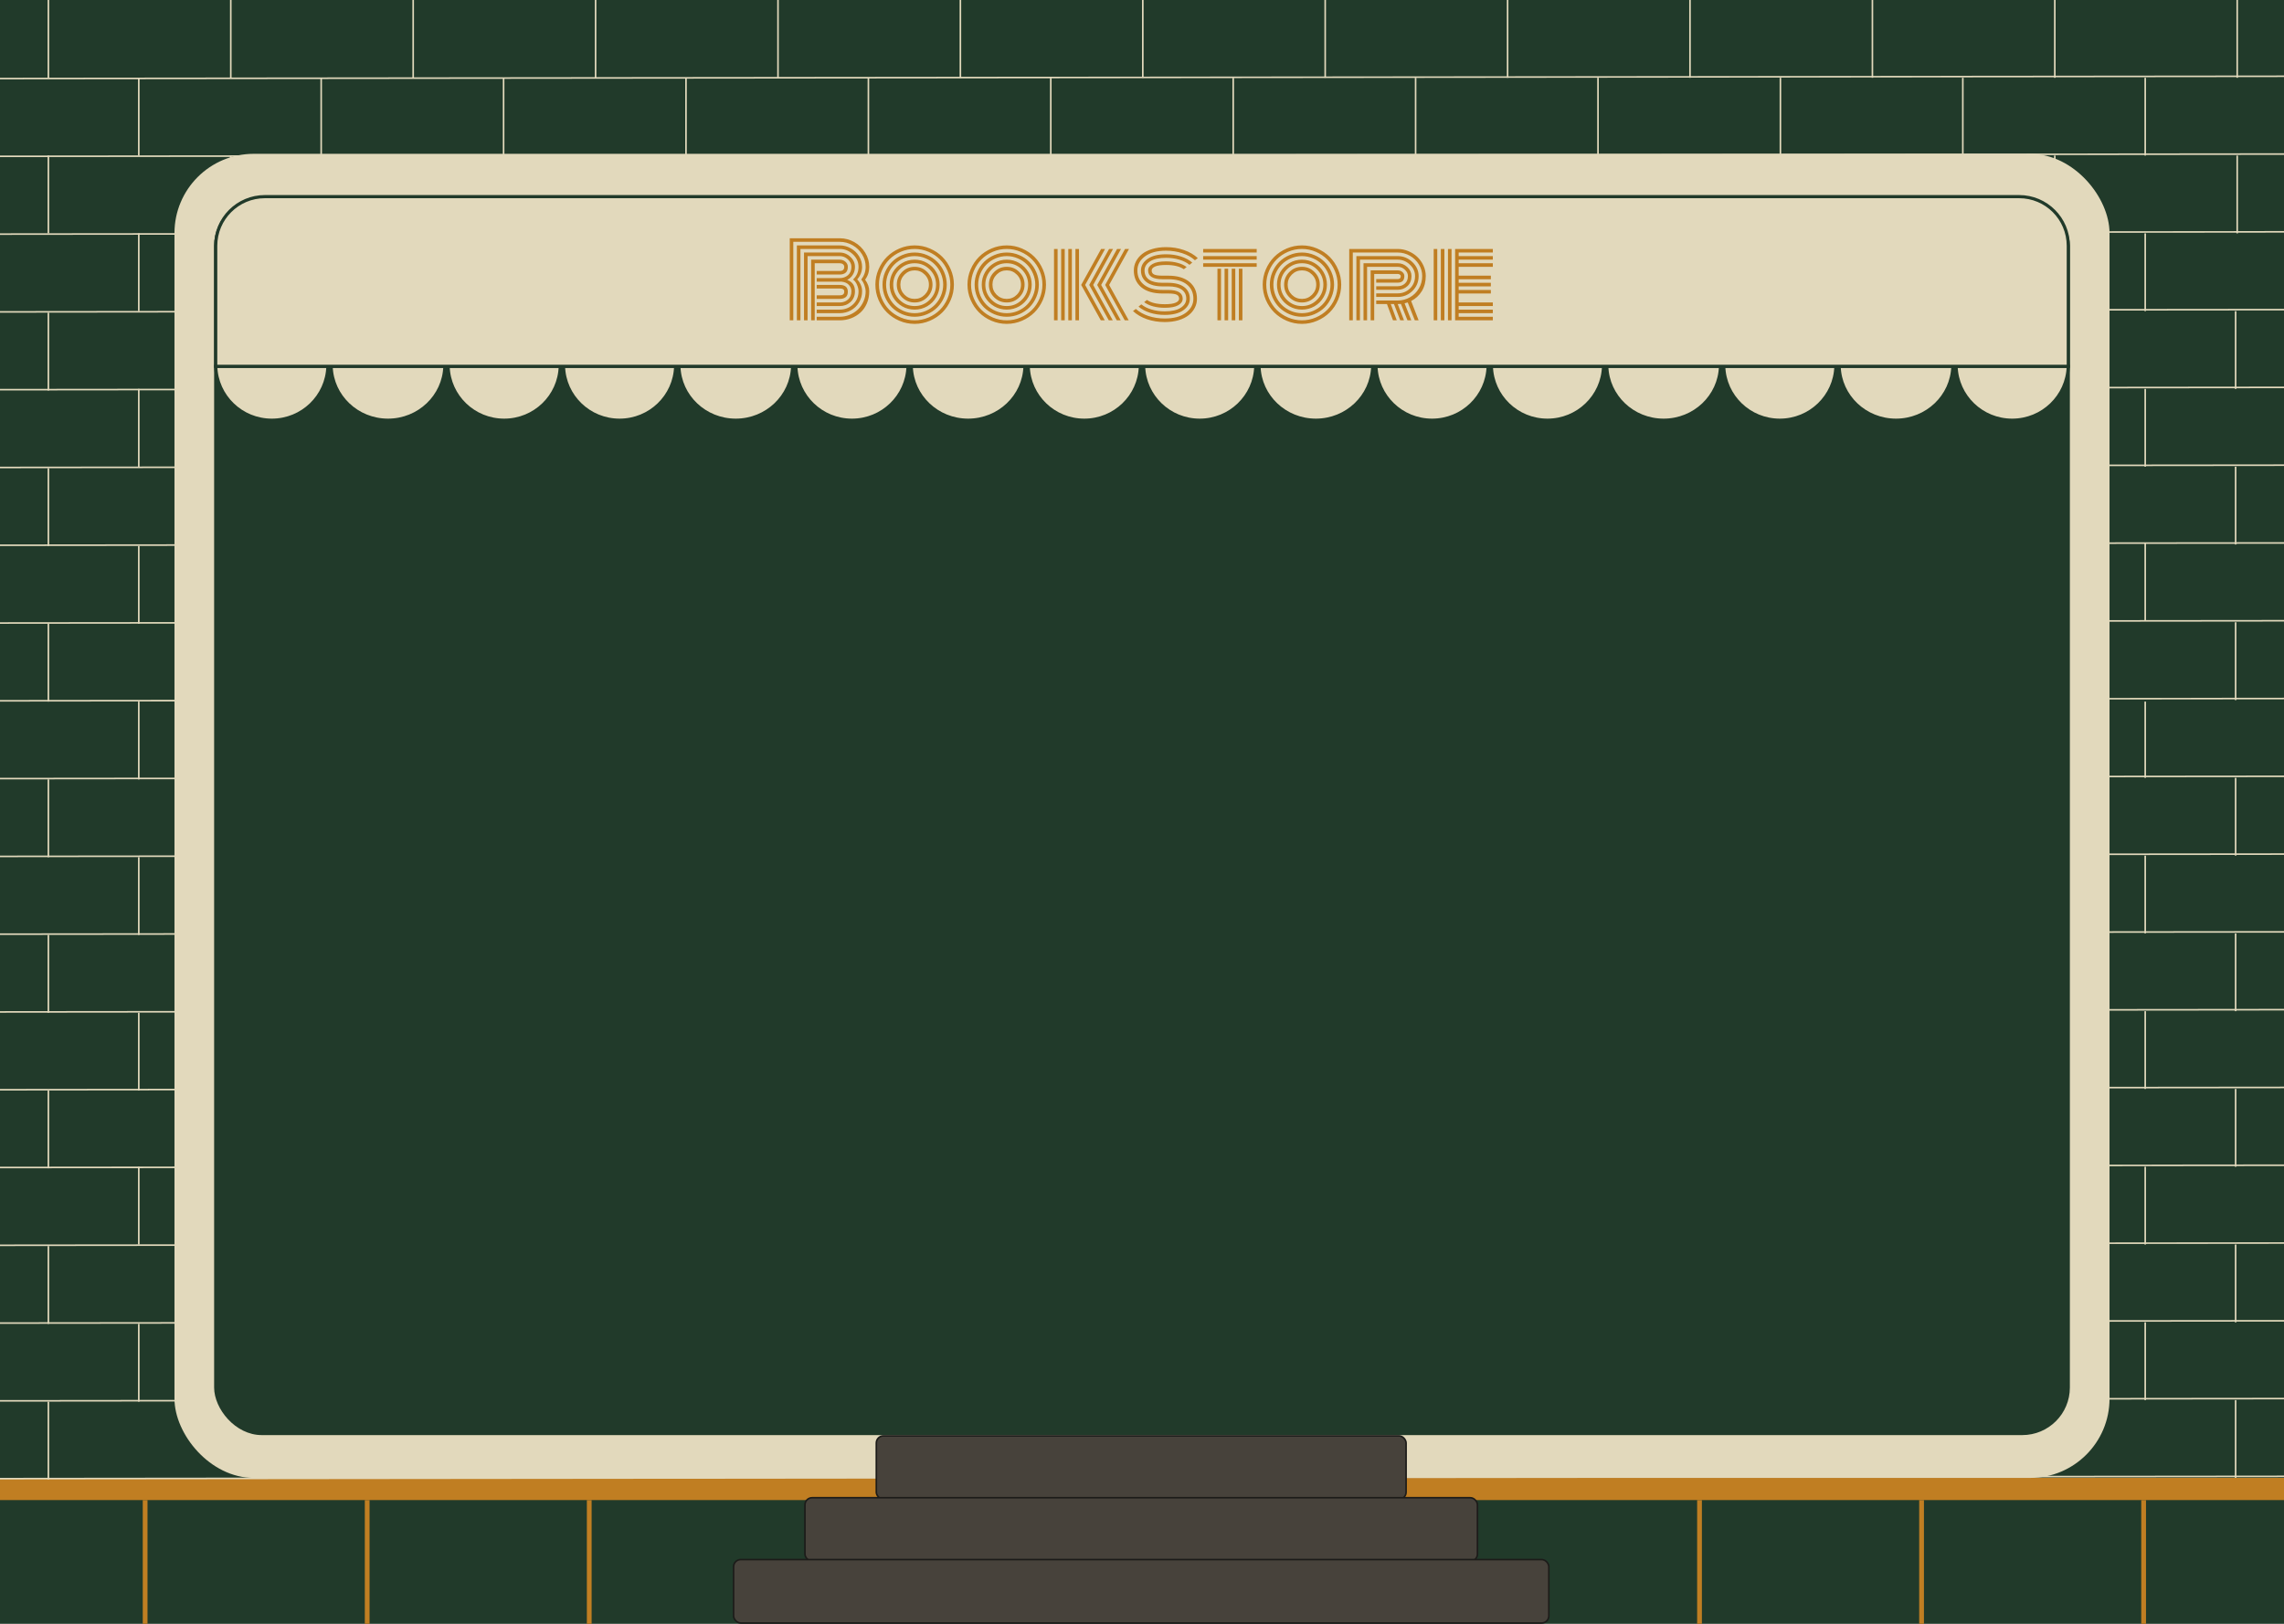 <svg width="1440" height="1024" viewBox="0 0 1440 1024" fill="none" xmlns="http://www.w3.org/2000/svg">
<g clip-path="url(#clip0_1_4)">
<rect width="1440" height="1024" fill="#213A2A"/>
<line x1="91.5" y1="946" x2="91.5" y2="1024" stroke="#C07E22" stroke-width="3"/>
<line x1="231.5" y1="946" x2="231.5" y2="1024" stroke="#C07E22" stroke-width="3"/>
<line x1="371.5" y1="946" x2="371.5" y2="1024" stroke="#C07E22" stroke-width="3"/>
<line x1="1071.5" y1="946" x2="1071.5" y2="1024" stroke="#C07E22" stroke-width="3"/>
<line x1="1211.5" y1="946" x2="1211.5" y2="1024" stroke="#C07E22" stroke-width="3"/>
<line x1="1351.5" y1="946" x2="1351.5" y2="1024" stroke="#C07E22" stroke-width="3"/>
<rect y="931.982" width="1440" height="14" fill="#C07E22"/>
<line y1="-0.5" x2="1440" y2="-0.5" transform="matrix(1 -0.001 0.001 1 0 932.963)" stroke="#E2D9BC"/>
<line y1="-0.5" x2="1440" y2="-0.5" transform="matrix(1 -0.001 0.001 1 0 883.911)" stroke="#E2D9BC"/>
<line y1="-0.5" x2="1440" y2="-0.5" transform="matrix(1 -0.001 0.001 1 0 834.86)" stroke="#E2D9BC"/>
<line y1="-0.5" x2="1440" y2="-0.5" transform="matrix(1 -0.001 0.001 1 0 785.808)" stroke="#E2D9BC"/>
<line y1="-0.5" x2="1440" y2="-0.5" transform="matrix(1 -0.001 0.001 1 0 736.756)" stroke="#E2D9BC"/>
<line y1="-0.5" x2="1440" y2="-0.5" transform="matrix(1 -0.001 0.001 1 0 687.705)" stroke="#E2D9BC"/>
<line y1="-0.5" x2="1440" y2="-0.5" transform="matrix(1 -0.001 0.001 1 0 638.653)" stroke="#E2D9BC"/>
<line y1="-0.5" x2="1440" y2="-0.5" transform="matrix(1 -0.001 0.001 1 0 589.601)" stroke="#E2D9BC"/>
<line y1="-0.5" x2="1440" y2="-0.5" transform="matrix(1 -0.001 0.001 1 0 540.55)" stroke="#E2D9BC"/>
<line y1="-0.5" x2="1440" y2="-0.5" transform="matrix(1 -0.001 0.001 1 0 491.498)" stroke="#E2D9BC"/>
<line y1="-0.5" x2="1440" y2="-0.5" transform="matrix(1 -0.001 0.001 1 0 442.446)" stroke="#E2D9BC"/>
<line y1="-0.5" x2="1440" y2="-0.5" transform="matrix(1 -0.001 0.001 1 0 393.395)" stroke="#E2D9BC"/>
<line y1="-0.5" x2="1440" y2="-0.5" transform="matrix(1 -0.001 0.001 1 0 344.343)" stroke="#E2D9BC"/>
<line y1="-0.5" x2="1440" y2="-0.5" transform="matrix(1 -0.001 0.001 1 0 295.291)" stroke="#E2D9BC"/>
<line y1="-0.5" x2="1440" y2="-0.5" transform="matrix(1 -0.001 0.001 1 0 246.239)" stroke="#E2D9BC"/>
<line y1="-0.5" x2="1440" y2="-0.5" transform="matrix(1 -0.001 0.001 1 0 197.188)" stroke="#E2D9BC"/>
<line y1="-0.5" x2="1440" y2="-0.5" transform="matrix(1 -0.001 0.001 1 0 148.136)" stroke="#E2D9BC"/>
<line y1="-0.5" x2="1440" y2="-0.5" transform="matrix(1 -0.001 0.001 1 0 99.084)" stroke="#E2D9BC"/>
<line y1="-0.5" x2="1440" y2="-0.5" transform="matrix(1 -0.001 0.001 1 0 50.032)" stroke="#E2D9BC"/>
<line x1="30.5" y1="883.911" x2="30.5" y2="932.963" stroke="#E2D9BC"/>
<line x1="30.5" y1="785.808" x2="30.5" y2="834.86" stroke="#E2D9BC"/>
<line x1="30.5" y1="687.705" x2="30.5" y2="736.756" stroke="#E2D9BC"/>
<line x1="30.5" y1="589.601" x2="30.5" y2="638.653" stroke="#E2D9BC"/>
<line x1="30.5" y1="491.498" x2="30.5" y2="540.55" stroke="#E2D9BC"/>
<line x1="30.5" y1="393.395" x2="30.5" y2="442.446" stroke="#E2D9BC"/>
<line x1="30.5" y1="295.291" x2="30.5" y2="344.343" stroke="#E2D9BC"/>
<line x1="30.5" y1="197.188" x2="30.5" y2="246.239" stroke="#E2D9BC"/>
<line x1="87.5" y1="834.86" x2="87.5" y2="883.911" stroke="#E2D9BC"/>
<line x1="87.5" y1="735.775" x2="87.5" y2="784.827" stroke="#E2D9BC"/>
<line x1="87.5" y1="638.653" x2="87.5" y2="687.705" stroke="#E2D9BC"/>
<line x1="87.5" y1="540.55" x2="87.5" y2="589.601" stroke="#E2D9BC"/>
<line x1="87.5" y1="442.446" x2="87.5" y2="491.498" stroke="#E2D9BC"/>
<line x1="87.5" y1="344.343" x2="87.5" y2="393.395" stroke="#E2D9BC"/>
<line x1="87.5" y1="245.258" x2="87.5" y2="294.31" stroke="#E2D9BC"/>
<line x1="87.5" y1="147.155" x2="87.5" y2="196.207" stroke="#E2D9BC"/>
<line x1="1352.5" y1="833.879" x2="1352.5" y2="882.93" stroke="#E2D9BC"/>
<line x1="1352.5" y1="735.775" x2="1352.5" y2="784.827" stroke="#E2D9BC"/>
<line x1="1352.5" y1="637.672" x2="1352.5" y2="686.724" stroke="#E2D9BC"/>
<line x1="1352.5" y1="539.569" x2="1352.5" y2="588.62" stroke="#E2D9BC"/>
<line x1="1352.5" y1="442.446" x2="1352.5" y2="490.517" stroke="#E2D9BC"/>
<line x1="1352.5" y1="342.381" x2="1352.5" y2="391.432" stroke="#E2D9BC"/>
<line x1="1352.5" y1="245.258" x2="1352.5" y2="294.31" stroke="#E2D9BC"/>
<line x1="1352.5" y1="147.155" x2="1352.5" y2="196.207" stroke="#E2D9BC"/>
<line y1="-0.5" x2="49.052" y2="-0.5" transform="matrix(0 1 1 0 1410 882.93)" stroke="#E2D9BC"/>
<line y1="-0.5" x2="49.052" y2="-0.5" transform="matrix(0 1 1 0 1410 784.827)" stroke="#E2D9BC"/>
<line y1="-0.5" x2="49.052" y2="-0.5" transform="matrix(0 1 1 0 1410 686.724)" stroke="#E2D9BC"/>
<line y1="-0.5" x2="49.052" y2="-0.5" transform="matrix(0 1 1 0 1410 588.62)" stroke="#E2D9BC"/>
<line y1="-0.5" x2="49.052" y2="-0.5" transform="matrix(0 1 1 0 1410 490.517)" stroke="#E2D9BC"/>
<line y1="-0.5" x2="49.052" y2="-0.5" transform="matrix(0 1 1 0 1410 392.414)" stroke="#E2D9BC"/>
<line y1="-0.5" x2="49.052" y2="-0.5" transform="matrix(0 1 1 0 1410 294.31)" stroke="#E2D9BC"/>
<line y1="-0.5" x2="49.052" y2="-0.5" transform="matrix(0 1 1 0 1410 196.207)" stroke="#E2D9BC"/>
<line x1="30.5" x2="30.5" y2="49.052" stroke="#E2D9BC"/>
<line x1="145.5" x2="145.5" y2="49.052" stroke="#E2D9BC"/>
<line x1="260.5" x2="260.5" y2="49.052" stroke="#E2D9BC"/>
<line x1="375.5" x2="375.5" y2="49.052" stroke="#E2D9BC"/>
<line x1="490.5" x2="490.5" y2="49.052" stroke="#E2D9BC"/>
<line x1="605.5" x2="605.5" y2="49.052" stroke="#E2D9BC"/>
<line x1="720.5" x2="720.5" y2="49.052" stroke="#E2D9BC"/>
<line x1="835.5" x2="835.5" y2="49.052" stroke="#E2D9BC"/>
<line x1="950.5" x2="950.5" y2="49.052" stroke="#E2D9BC"/>
<line x1="1065.5" x2="1065.5" y2="49.052" stroke="#E2D9BC"/>
<line x1="1180.5" x2="1180.5" y2="49.052" stroke="#E2D9BC"/>
<line x1="1295.5" x2="1295.5" y2="49.052" stroke="#E2D9BC"/>
<line x1="1410.5" x2="1410.5" y2="49.052" stroke="#E2D9BC"/>
<line x1="87.5" y1="49.052" x2="87.5" y2="98.103" stroke="#E2D9BC"/>
<line x1="202.5" y1="49.052" x2="202.5" y2="98.103" stroke="#E2D9BC"/>
<line x1="317.5" y1="49.052" x2="317.5" y2="98.103" stroke="#E2D9BC"/>
<line x1="432.5" y1="49.052" x2="432.5" y2="98.103" stroke="#E2D9BC"/>
<line x1="547.5" y1="49.052" x2="547.5" y2="98.103" stroke="#E2D9BC"/>
<line x1="662.5" y1="49.052" x2="662.5" y2="98.103" stroke="#E2D9BC"/>
<line x1="777.5" y1="49.052" x2="777.5" y2="98.103" stroke="#E2D9BC"/>
<line x1="892.5" y1="49.052" x2="892.5" y2="98.103" stroke="#E2D9BC"/>
<line x1="1007.5" y1="49.052" x2="1007.5" y2="98.103" stroke="#E2D9BC"/>
<line x1="1122.5" y1="49.052" x2="1122.5" y2="98.103" stroke="#E2D9BC"/>
<line x1="1237.5" y1="49.052" x2="1237.5" y2="98.103" stroke="#E2D9BC"/>
<line x1="1352.5" y1="49.052" x2="1352.5" y2="98.103" stroke="#E2D9BC"/>
<line x1="30.5" y1="98.103" x2="30.5" y2="147.155" stroke="#E2D9BC"/>
<line x1="145.5" y1="98.103" x2="145.5" y2="147.155" stroke="#E2D9BC"/>
<line x1="260.5" y1="98.103" x2="260.5" y2="147.155" stroke="#E2D9BC"/>
<line x1="375.5" y1="98.103" x2="375.5" y2="147.155" stroke="#E2D9BC"/>
<line x1="490.5" y1="98.103" x2="490.5" y2="147.155" stroke="#E2D9BC"/>
<line x1="605.5" y1="98.103" x2="605.5" y2="147.155" stroke="#E2D9BC"/>
<line x1="720.5" y1="98.103" x2="720.5" y2="147.155" stroke="#E2D9BC"/>
<line x1="835.5" y1="98.103" x2="835.5" y2="147.155" stroke="#E2D9BC"/>
<line x1="950.5" y1="98.103" x2="950.5" y2="147.155" stroke="#E2D9BC"/>
<line x1="1065.5" y1="98.103" x2="1065.5" y2="147.155" stroke="#E2D9BC"/>
<line x1="1180.5" y1="98.103" x2="1180.5" y2="147.155" stroke="#E2D9BC"/>
<line x1="1295.5" y1="98.103" x2="1295.5" y2="147.155" stroke="#E2D9BC"/>
<line x1="1410.5" y1="98.103" x2="1410.5" y2="147.155" stroke="#E2D9BC"/>
<rect x="110" y="97" width="1220" height="835" rx="50" fill="#E2D9BC"/>
<rect x="135" y="125" width="1170" height="780" rx="30" fill="#213A2A"/>
<rect x="552.5" y="905.5" width="334" height="40" rx="4.5" fill="#47423B" stroke="#1C1B19" stroke-linejoin="round"/>
<rect x="507.5" y="944.5" width="424" height="40" rx="4.5" fill="#47423B" stroke="#1C1B19" stroke-linejoin="round"/>
<rect x="462.5" y="983.5" width="514" height="40" rx="4.5" fill="#47423B" stroke="#1C1B19" stroke-linejoin="round"/>
<path d="M1303.99 231C1303.45 249.858 1287.83 265 1268.62 265C1249.42 265 1233.8 249.858 1233.26 231L1235.11 231L1242.9 231L1268.62 231L1294.35 231L1302.14 231L1303.99 231Z" fill="#E2D9BC" stroke="#213A2A" stroke-width="2"/>
<path d="M1231.23 231C1230.69 249.846 1214.87 265 1195.37 265C1175.88 265 1160.06 249.846 1159.52 231L1161.4 231L1169.3 231L1195.37 231L1221.45 231L1229.35 231L1231.23 231Z" fill="#E2D9BC" stroke="#213A2A" stroke-width="2"/>
<path d="M1157.49 231C1156.95 249.858 1141.33 265 1122.13 265C1102.92 265 1087.3 249.858 1086.76 231L1088.61 231L1096.4 231L1122.13 231L1147.85 231L1155.64 231L1157.49 231Z" fill="#E2D9BC" stroke="#213A2A" stroke-width="2"/>
<path d="M1084.74 231C1084.19 249.846 1068.37 265 1048.88 265C1029.38 265 1013.56 249.846 1013.02 231L1014.9 231L1022.8 231L1048.88 231L1074.95 231L1082.85 231L1084.74 231Z" fill="#E2D9BC" stroke="#213A2A" stroke-width="2"/>
<path d="M938.236 231C937.701 249.858 922.084 265 902.875 265C883.666 265 868.048 249.858 867.513 231L869.358 231L877.153 231L902.875 231L928.596 231L936.392 231L938.236 231Z" fill="#E2D9BC" stroke="#213A2A" stroke-width="2"/>
<path d="M1010.99 231C1010.45 249.858 994.835 265 975.626 265C956.417 265 940.8 249.858 940.265 231L942.109 231L949.905 231L975.626 231L1001.35 231L1009.14 231L1010.99 231Z" fill="#E2D9BC" stroke="#213A2A" stroke-width="2"/>
<path d="M865.485 231C864.942 249.846 849.117 265 829.625 265C810.133 265 794.308 249.846 793.766 231L795.649 231L803.551 231L829.625 231L855.699 231L863.601 231L865.485 231Z" fill="#E2D9BC" stroke="#213A2A" stroke-width="2"/>
<path d="M718.986 231C718.451 249.858 702.833 265 683.624 265C664.415 265 648.798 249.858 648.263 231L650.107 231L657.903 231L683.624 231L709.346 231L717.141 231L718.986 231Z" fill="#E2D9BC" stroke="#213A2A" stroke-width="2"/>
<path d="M791.737 231C791.202 249.858 775.585 265 756.376 265C737.167 265 721.549 249.858 721.014 231L722.859 231L730.654 231L756.376 231L782.097 231L789.893 231L791.737 231Z" fill="#E2D9BC" stroke="#213A2A" stroke-width="2"/>
<path d="M646.234 231C645.692 249.846 629.867 265 610.375 265C590.883 265 575.058 249.846 574.515 231L576.399 231L584.301 231L610.375 231L636.449 231L644.351 231L646.234 231Z" fill="#E2D9BC" stroke="#213A2A" stroke-width="2"/>
<path d="M499.735 231C499.193 249.846 483.367 265 463.876 265C444.384 265 428.558 249.846 428.016 231L429.899 231L437.802 231L463.876 231L489.949 231L497.852 231L499.735 231Z" fill="#E2D9BC" stroke="#213A2A" stroke-width="2"/>
<path d="M572.487 231C571.952 249.858 556.334 265 537.125 265C517.916 265 502.299 249.858 501.764 231L503.608 231L511.404 231L537.125 231L562.847 231L570.642 231L572.487 231Z" fill="#E2D9BC" stroke="#213A2A" stroke-width="2"/>
<path d="M425.988 231C425.453 249.858 409.835 265 390.626 265C371.417 265 355.8 249.858 355.265 231L357.109 231L364.905 231L390.626 231L416.348 231L424.143 231L425.988 231Z" fill="#E2D9BC" stroke="#213A2A" stroke-width="2"/>
<path d="M353.236 231C352.701 249.858 337.084 265 317.875 265C298.666 265 283.048 249.858 282.513 231L284.358 231L292.153 231L317.875 231L343.596 231L351.392 231L353.236 231Z" fill="#E2D9BC" stroke="#213A2A" stroke-width="2"/>
<path d="M280.485 231C279.942 249.846 264.117 265 244.625 265C225.133 265 209.308 249.846 208.766 231L210.649 231L218.551 231L244.625 231L270.699 231L278.601 231L280.485 231Z" fill="#E2D9BC" stroke="#213A2A" stroke-width="2"/>
<path d="M206.737 231C206.202 249.858 190.585 265 171.376 265C152.167 265 136.549 249.858 136.014 231L137.859 231L145.654 231L171.376 231L197.097 231L204.893 231L206.737 231Z" fill="#E2D9BC" stroke="#213A2A" stroke-width="2"/>
<path d="M1303.01 231H1304.01V230V155C1304.01 137.879 1290.13 124 1273.01 124H166.993C149.872 124 135.993 137.879 135.993 155V230V231H136.993H1303.01Z" fill="#E2D9BC" stroke="#213A2A" stroke-width="2"/>
<path d="M532.281 183.969C532.281 183.156 532.031 182.615 531.531 182.344C531.052 182.073 530.344 181.938 529.406 181.938H514.906V179.688H529.406C532.823 179.688 534.531 181.115 534.531 183.969C534.531 185.573 534.062 186.729 533.125 187.438C532.188 188.146 530.948 188.5 529.406 188.5H514.906V186.25H529.406C531.323 186.25 532.281 185.49 532.281 183.969ZM513.656 202H511.406V163.75H529.406C530.823 163.75 532.031 164.188 533.031 165.062C534.031 165.917 534.531 166.99 534.531 168.281C534.531 169.99 534.062 171.229 533.125 172C532.188 172.75 530.948 173.125 529.406 173.125H514.906V170.875H529.406C531.323 170.875 532.281 170.01 532.281 168.281C532.281 167.573 532.01 167.021 531.469 166.625C530.927 166.208 530.24 166 529.406 166H513.656V202ZM514.906 175.375H529.406C531.469 175.375 533.208 174.76 534.625 173.531C536.062 172.281 536.781 170.531 536.781 168.281C536.781 166.469 536.031 164.885 534.531 163.531C533.052 162.177 531.344 161.5 529.406 161.5H509.156V202H506.906V159.25H529.406C531.969 159.25 534.208 160.156 536.125 161.969C538.062 163.76 539.031 165.865 539.031 168.281C539.031 170.177 538.583 171.833 537.688 173.25C536.812 174.667 535.625 175.76 534.125 176.531C537.396 177.698 539.031 180.073 539.031 183.656C539.031 186.49 538.094 188.76 536.219 190.469C534.344 192.156 532.073 193 529.406 193H514.906V190.75H529.406C531.469 190.75 533.208 190.135 534.625 188.906C536.062 187.656 536.781 185.906 536.781 183.656C536.781 182.135 536.24 180.792 535.156 179.625C534.073 178.458 532.479 177.781 530.375 177.594C530.167 177.615 529.844 177.625 529.406 177.625H514.906V175.375ZM543.531 168.281C543.531 171.198 542.5 173.833 540.438 176.188C542.5 178.479 543.531 180.969 543.531 183.656C543.531 186.26 542.875 188.635 541.562 190.781C540.271 192.906 538.542 194.562 536.375 195.75C534.229 196.917 531.906 197.5 529.406 197.5H514.906V195.25H529.406C532.656 195.25 535.448 194.167 537.781 192C540.115 189.812 541.281 187.031 541.281 183.656C541.281 182.448 540.969 181.115 540.344 179.656C539.74 178.177 538.896 177.052 537.812 176.281C540.125 174.115 541.281 171.448 541.281 168.281C541.281 165.24 540.094 162.604 537.719 160.375C535.344 158.125 532.573 157 529.406 157H504.656V202H502.406V154.75H529.406C531.885 154.75 534.208 155.365 536.375 156.594C538.562 157.802 540.302 159.458 541.594 161.562C542.885 163.646 543.531 165.885 543.531 168.281ZM543 176.312C544.854 173.833 545.781 171.156 545.781 168.281C545.781 165.469 545.031 162.854 543.531 160.438C542.052 158 540.052 156.073 537.531 154.656C535.01 153.219 532.302 152.5 529.406 152.5H500.156V202H497.906V150.25H529.406C532.698 150.25 535.771 151.062 538.625 152.688C541.5 154.312 543.781 156.521 545.469 159.312C547.177 162.083 548.031 165.073 548.031 168.281C548.031 171.344 547.167 174.031 545.438 176.344C547.167 178.74 548.031 181.177 548.031 183.656C548.031 186.448 547.531 189.01 546.531 191.344C545.531 193.656 544.177 195.583 542.469 197.125C540.781 198.667 538.812 199.865 536.562 200.719C534.312 201.573 531.927 202 529.406 202H514.906V199.75H529.406C531.594 199.75 533.688 199.344 535.688 198.531C537.688 197.698 539.427 196.573 540.906 195.156C542.385 193.74 543.562 192.031 544.438 190.031C545.333 188.031 545.781 185.906 545.781 183.656C545.781 182.656 545.542 181.458 545.062 180.062C544.604 178.646 543.917 177.396 543 176.312ZM570.281 173.156C568.531 174.906 567.656 177.021 567.656 179.5C567.656 181.979 568.531 184.104 570.281 185.875C572.052 187.625 574.177 188.5 576.656 188.5C579.135 188.5 581.25 187.625 583 185.875C584.771 184.104 585.656 181.979 585.656 179.5C585.656 177.021 584.771 174.906 583 173.156C581.25 171.385 579.135 170.5 576.656 170.5C574.177 170.5 572.052 171.385 570.281 173.156ZM568.688 187.469C566.5 185.26 565.406 182.604 565.406 179.5C565.406 176.396 566.5 173.75 568.688 171.562C570.896 169.354 573.552 168.25 576.656 168.25C579.76 168.25 582.406 169.354 584.594 171.562C586.802 173.75 587.906 176.396 587.906 179.5C587.906 182.604 586.802 185.26 584.594 187.469C582.406 189.656 579.76 190.75 576.656 190.75C573.552 190.75 570.896 189.656 568.688 187.469ZM567.094 169.969C564.469 172.615 563.156 175.792 563.156 179.5C563.156 183.208 564.469 186.385 567.094 189.031C569.74 191.677 572.927 193 576.656 193C580.385 193 583.562 191.677 586.188 189.031C588.833 186.385 590.156 183.208 590.156 179.5C590.156 175.792 588.833 172.615 586.188 169.969C583.562 167.323 580.385 166 576.656 166C572.927 166 569.74 167.323 567.094 169.969ZM563 187.406C561.604 184.99 560.906 182.354 560.906 179.5C560.906 176.646 561.604 174.01 563 171.594C564.417 169.177 566.333 167.271 568.75 165.875C571.167 164.458 573.802 163.75 576.656 163.75C579.51 163.75 582.146 164.458 584.562 165.875C586.979 167.271 588.885 169.177 590.281 171.594C591.698 174.01 592.406 176.646 592.406 179.5C592.406 182.354 591.698 184.99 590.281 187.406C588.885 189.823 586.979 191.74 584.562 193.156C582.146 194.552 579.51 195.25 576.656 195.25C573.802 195.25 571.167 194.552 568.75 193.156C566.333 191.74 564.417 189.823 563 187.406ZM560.062 172.531C559.125 174.74 558.656 177.062 558.656 179.5C558.656 181.938 559.125 184.271 560.062 186.5C561.021 188.708 562.302 190.625 563.906 192.25C565.531 193.854 567.448 195.135 569.656 196.094C571.885 197.031 574.219 197.5 576.656 197.5C579.094 197.5 581.417 197.031 583.625 196.094C585.854 195.135 587.771 193.854 589.375 192.25C591 190.625 592.281 188.708 593.219 186.5C594.177 184.271 594.656 181.938 594.656 179.5C594.656 177.062 594.177 174.74 593.219 172.531C592.281 170.302 591 168.385 589.375 166.781C587.771 165.156 585.854 163.875 583.625 162.938C581.417 161.979 579.094 161.5 576.656 161.5C574.219 161.5 571.885 161.979 569.656 162.938C567.448 163.875 565.531 165.156 563.906 166.781C562.302 168.385 561.021 170.302 560.062 172.531ZM558 187.375C556.938 184.875 556.406 182.25 556.406 179.5C556.406 176.75 556.938 174.125 558 171.625C559.083 169.125 560.521 166.979 562.312 165.188C564.125 163.375 566.281 161.938 568.781 160.875C571.281 159.792 573.906 159.25 576.656 159.25C579.406 159.25 582.031 159.792 584.531 160.875C587.031 161.938 589.177 163.375 590.969 165.188C592.781 166.979 594.219 169.125 595.281 171.625C596.365 174.125 596.906 176.75 596.906 179.5C596.906 182.25 596.365 184.875 595.281 187.375C594.219 189.875 592.781 192.031 590.969 193.844C589.177 195.635 587.031 197.073 584.531 198.156C582.031 199.219 579.406 199.75 576.656 199.75C573.906 199.75 571.281 199.219 568.781 198.156C566.281 197.073 564.125 195.635 562.312 193.844C560.521 192.031 559.083 189.875 558 187.375ZM555.938 170.781C554.75 173.552 554.156 176.458 554.156 179.5C554.156 182.542 554.75 185.458 555.938 188.25C557.125 191.021 558.719 193.417 560.719 195.438C562.74 197.438 565.135 199.031 567.906 200.219C570.698 201.406 573.615 202 576.656 202C579.698 202 582.604 201.406 585.375 200.219C588.167 199.031 590.562 197.438 592.562 195.438C594.583 193.417 596.188 191.021 597.375 188.25C598.562 185.458 599.156 182.542 599.156 179.5C599.156 176.458 598.562 173.552 597.375 170.781C596.188 167.99 594.583 165.594 592.562 163.594C590.562 161.573 588.167 159.969 585.375 158.781C582.604 157.594 579.698 157 576.656 157C573.615 157 570.698 157.594 567.906 158.781C565.135 159.969 562.74 161.573 560.719 163.594C558.719 165.594 557.125 167.99 555.938 170.781ZM553.875 189.125C552.562 186.062 551.906 182.854 551.906 179.5C551.906 176.146 552.562 172.948 553.875 169.906C555.188 166.844 556.948 164.208 559.156 162C561.365 159.792 563.99 158.031 567.031 156.719C570.094 155.406 573.302 154.75 576.656 154.75C580.01 154.75 583.208 155.406 586.25 156.719C589.312 158.031 591.948 159.792 594.156 162C596.365 164.208 598.125 166.844 599.438 169.906C600.75 172.948 601.406 176.146 601.406 179.5C601.406 182.854 600.75 186.062 599.438 189.125C598.125 192.167 596.365 194.792 594.156 197C591.948 199.208 589.312 200.969 586.25 202.281C583.208 203.594 580.01 204.25 576.656 204.25C573.302 204.25 570.094 203.594 567.031 202.281C563.99 200.969 561.365 199.208 559.156 197C556.948 194.792 555.188 192.167 553.875 189.125ZM628.344 173.156C626.594 174.906 625.719 177.021 625.719 179.5C625.719 181.979 626.594 184.104 628.344 185.875C630.115 187.625 632.24 188.5 634.719 188.5C637.198 188.5 639.312 187.625 641.062 185.875C642.833 184.104 643.719 181.979 643.719 179.5C643.719 177.021 642.833 174.906 641.062 173.156C639.312 171.385 637.198 170.5 634.719 170.5C632.24 170.5 630.115 171.385 628.344 173.156ZM626.75 187.469C624.562 185.26 623.469 182.604 623.469 179.5C623.469 176.396 624.562 173.75 626.75 171.562C628.958 169.354 631.615 168.25 634.719 168.25C637.823 168.25 640.469 169.354 642.656 171.562C644.865 173.75 645.969 176.396 645.969 179.5C645.969 182.604 644.865 185.26 642.656 187.469C640.469 189.656 637.823 190.75 634.719 190.75C631.615 190.75 628.958 189.656 626.75 187.469ZM625.156 169.969C622.531 172.615 621.219 175.792 621.219 179.5C621.219 183.208 622.531 186.385 625.156 189.031C627.802 191.677 630.99 193 634.719 193C638.448 193 641.625 191.677 644.25 189.031C646.896 186.385 648.219 183.208 648.219 179.5C648.219 175.792 646.896 172.615 644.25 169.969C641.625 167.323 638.448 166 634.719 166C630.99 166 627.802 167.323 625.156 169.969ZM621.062 187.406C619.667 184.99 618.969 182.354 618.969 179.5C618.969 176.646 619.667 174.01 621.062 171.594C622.479 169.177 624.396 167.271 626.812 165.875C629.229 164.458 631.865 163.75 634.719 163.75C637.573 163.75 640.208 164.458 642.625 165.875C645.042 167.271 646.948 169.177 648.344 171.594C649.76 174.01 650.469 176.646 650.469 179.5C650.469 182.354 649.76 184.99 648.344 187.406C646.948 189.823 645.042 191.74 642.625 193.156C640.208 194.552 637.573 195.25 634.719 195.25C631.865 195.25 629.229 194.552 626.812 193.156C624.396 191.74 622.479 189.823 621.062 187.406ZM618.125 172.531C617.188 174.74 616.719 177.062 616.719 179.5C616.719 181.938 617.188 184.271 618.125 186.5C619.083 188.708 620.365 190.625 621.969 192.25C623.594 193.854 625.51 195.135 627.719 196.094C629.948 197.031 632.281 197.5 634.719 197.5C637.156 197.5 639.479 197.031 641.688 196.094C643.917 195.135 645.833 193.854 647.438 192.25C649.062 190.625 650.344 188.708 651.281 186.5C652.24 184.271 652.719 181.938 652.719 179.5C652.719 177.062 652.24 174.74 651.281 172.531C650.344 170.302 649.062 168.385 647.438 166.781C645.833 165.156 643.917 163.875 641.688 162.938C639.479 161.979 637.156 161.5 634.719 161.5C632.281 161.5 629.948 161.979 627.719 162.938C625.51 163.875 623.594 165.156 621.969 166.781C620.365 168.385 619.083 170.302 618.125 172.531ZM616.062 187.375C615 184.875 614.469 182.25 614.469 179.5C614.469 176.75 615 174.125 616.062 171.625C617.146 169.125 618.583 166.979 620.375 165.188C622.188 163.375 624.344 161.938 626.844 160.875C629.344 159.792 631.969 159.25 634.719 159.25C637.469 159.25 640.094 159.792 642.594 160.875C645.094 161.938 647.24 163.375 649.031 165.188C650.844 166.979 652.281 169.125 653.344 171.625C654.427 174.125 654.969 176.75 654.969 179.5C654.969 182.25 654.427 184.875 653.344 187.375C652.281 189.875 650.844 192.031 649.031 193.844C647.24 195.635 645.094 197.073 642.594 198.156C640.094 199.219 637.469 199.75 634.719 199.75C631.969 199.75 629.344 199.219 626.844 198.156C624.344 197.073 622.188 195.635 620.375 193.844C618.583 192.031 617.146 189.875 616.062 187.375ZM614 170.781C612.812 173.552 612.219 176.458 612.219 179.5C612.219 182.542 612.812 185.458 614 188.25C615.188 191.021 616.781 193.417 618.781 195.438C620.802 197.438 623.198 199.031 625.969 200.219C628.76 201.406 631.677 202 634.719 202C637.76 202 640.667 201.406 643.438 200.219C646.229 199.031 648.625 197.438 650.625 195.438C652.646 193.417 654.25 191.021 655.438 188.25C656.625 185.458 657.219 182.542 657.219 179.5C657.219 176.458 656.625 173.552 655.438 170.781C654.25 167.99 652.646 165.594 650.625 163.594C648.625 161.573 646.229 159.969 643.438 158.781C640.667 157.594 637.76 157 634.719 157C631.677 157 628.76 157.594 625.969 158.781C623.198 159.969 620.802 161.573 618.781 163.594C616.781 165.594 615.188 167.99 614 170.781ZM611.938 189.125C610.625 186.062 609.969 182.854 609.969 179.5C609.969 176.146 610.625 172.948 611.938 169.906C613.25 166.844 615.01 164.208 617.219 162C619.427 159.792 622.052 158.031 625.094 156.719C628.156 155.406 631.365 154.75 634.719 154.75C638.073 154.75 641.271 155.406 644.312 156.719C647.375 158.031 650.01 159.792 652.219 162C654.427 164.208 656.188 166.844 657.5 169.906C658.812 172.948 659.469 176.146 659.469 179.5C659.469 182.854 658.812 186.062 657.5 189.125C656.188 192.167 654.427 194.792 652.219 197C650.01 199.208 647.375 200.969 644.312 202.281C641.271 203.594 638.073 204.25 634.719 204.25C631.365 204.25 628.156 203.594 625.094 202.281C622.052 200.969 619.427 199.208 617.219 197C615.01 194.792 613.25 192.167 611.938 189.125ZM711.812 157L699.281 179.688L711.625 202H709.125L696.781 179.688L709.312 157H711.812ZM706.781 157L694.25 179.688L706.594 202H704.094L691.75 179.688L704.281 157H706.781ZM701.75 157L689.219 179.688L701.562 202H699.062L686.719 179.688L699.25 157H701.75ZM696.719 157L684.156 179.688L696.531 202H694.031L681.656 179.688L694.219 157H696.719ZM678.031 157V202H680.281V157H678.031ZM673.531 157V202H675.781V157H673.531ZM669.031 157V202H671.281V157H669.031ZM664.531 157V202H666.781V157H664.531ZM736.531 180.594H732.969C728.594 180.594 725.229 179.708 722.875 177.938C720.521 176.146 719.344 173.688 719.344 170.562C719.344 167.646 720.729 165.219 723.5 163.281C726.271 161.323 730.156 160.344 735.156 160.344C738.49 160.344 741.594 160.802 744.469 161.719C747.365 162.635 749.771 163.927 751.688 165.594L749.938 167C748.229 165.604 746.083 164.521 743.5 163.75C740.917 162.979 738.135 162.594 735.156 162.594C730.76 162.594 727.396 163.344 725.062 164.844C722.75 166.344 721.594 168.25 721.594 170.562C721.594 173.062 722.542 174.99 724.438 176.344C726.354 177.677 729.198 178.344 732.969 178.344H736.406C740.844 178.344 744.24 179.24 746.594 181.031C748.969 182.802 750.156 185.25 750.156 188.375C750.156 191.292 748.771 193.729 746 195.688C743.229 197.625 739.344 198.594 734.344 198.594C731.01 198.594 727.896 198.135 725 197.219C722.125 196.302 719.729 195.01 717.812 193.344L719.562 191.938C721.271 193.333 723.417 194.417 726 195.188C728.583 195.958 731.365 196.344 734.344 196.344C738.74 196.344 742.094 195.594 744.406 194.094C746.74 192.594 747.906 190.688 747.906 188.375C747.906 185.875 746.948 183.958 745.031 182.625C743.135 181.271 740.302 180.594 736.531 180.594ZM736.531 185.094H732.969C727.177 185.094 722.708 183.781 719.562 181.156C716.417 178.51 714.844 174.979 714.844 170.562C714.844 168.542 715.292 166.646 716.188 164.875C717.083 163.104 718.365 161.552 720.031 160.219C721.719 158.865 723.865 157.802 726.469 157.031C729.073 156.24 731.969 155.844 735.156 155.844C739.177 155.844 742.938 156.458 746.438 157.688C749.938 158.896 752.854 160.594 755.188 162.781L753.375 164.125C751.25 162.208 748.594 160.729 745.406 159.688C742.219 158.625 738.802 158.094 735.156 158.094C729.531 158.094 725.115 159.281 721.906 161.656C718.698 164.031 717.094 167 717.094 170.562C717.094 174.333 718.469 177.323 721.219 179.531C723.969 181.74 727.885 182.844 732.969 182.844H736.406C742.573 182.844 745.656 184.688 745.656 188.375C745.656 190.042 744.708 191.417 742.812 192.5C740.938 193.562 738.115 194.094 734.344 194.094C731.698 194.094 729.24 193.792 726.969 193.188C724.698 192.562 722.823 191.677 721.344 190.531L723.125 189.156C725.729 190.948 729.469 191.844 734.344 191.844C737.469 191.844 739.76 191.521 741.219 190.875C742.677 190.229 743.406 189.396 743.406 188.375C743.406 187.188 742.896 186.344 741.875 185.844C740.854 185.344 739.073 185.094 736.531 185.094ZM736.531 176.094H732.969C726.885 176.094 723.844 174.25 723.844 170.562C723.844 168.896 724.781 167.531 726.656 166.469C728.552 165.385 731.385 164.844 735.156 164.844C737.802 164.844 740.26 165.156 742.531 165.781C744.802 166.385 746.677 167.26 748.156 168.406L746.375 169.781C743.771 167.99 740.031 167.094 735.156 167.094C732.031 167.094 729.74 167.417 728.281 168.062C726.823 168.708 726.094 169.542 726.094 170.562C726.094 171.75 726.604 172.594 727.625 173.094C728.646 173.594 730.427 173.844 732.969 173.844H736.531C742.323 173.844 746.792 175.167 749.938 177.812C753.083 180.438 754.656 183.958 754.656 188.375C754.656 190.396 754.208 192.292 753.312 194.062C752.417 195.833 751.125 197.396 749.438 198.75C747.771 200.083 745.635 201.146 743.031 201.938C740.427 202.708 737.531 203.094 734.344 203.094C730.323 203.094 726.562 202.49 723.062 201.281C719.562 200.052 716.646 198.344 714.312 196.156L716.125 194.812C718.25 196.729 720.906 198.219 724.094 199.281C727.281 200.323 730.698 200.844 734.344 200.844C739.969 200.844 744.385 199.656 747.594 197.281C750.802 194.906 752.406 191.938 752.406 188.375C752.406 184.604 751.031 181.615 748.281 179.406C745.531 177.198 741.615 176.094 736.531 176.094ZM767.562 169.469H769.812V202H767.562V169.469ZM758.562 159.25V157H792.312V159.25H758.562ZM758.562 163.75V161.5H792.312V163.75H758.562ZM758.562 168.25V166H792.312V168.25H758.562ZM781.062 169.469H783.312V202H781.062V169.469ZM776.562 169.469H778.812V202H776.562V169.469ZM772.062 169.469H774.312V202H772.062V169.469ZM814.469 173.156C812.719 174.906 811.844 177.021 811.844 179.5C811.844 181.979 812.719 184.104 814.469 185.875C816.24 187.625 818.365 188.5 820.844 188.5C823.323 188.5 825.438 187.625 827.188 185.875C828.958 184.104 829.844 181.979 829.844 179.5C829.844 177.021 828.958 174.906 827.188 173.156C825.438 171.385 823.323 170.5 820.844 170.5C818.365 170.5 816.24 171.385 814.469 173.156ZM812.875 187.469C810.688 185.26 809.594 182.604 809.594 179.5C809.594 176.396 810.688 173.75 812.875 171.562C815.083 169.354 817.74 168.25 820.844 168.25C823.948 168.25 826.594 169.354 828.781 171.562C830.99 173.75 832.094 176.396 832.094 179.5C832.094 182.604 830.99 185.26 828.781 187.469C826.594 189.656 823.948 190.75 820.844 190.75C817.74 190.75 815.083 189.656 812.875 187.469ZM811.281 169.969C808.656 172.615 807.344 175.792 807.344 179.5C807.344 183.208 808.656 186.385 811.281 189.031C813.927 191.677 817.115 193 820.844 193C824.573 193 827.75 191.677 830.375 189.031C833.021 186.385 834.344 183.208 834.344 179.5C834.344 175.792 833.021 172.615 830.375 169.969C827.75 167.323 824.573 166 820.844 166C817.115 166 813.927 167.323 811.281 169.969ZM807.188 187.406C805.792 184.99 805.094 182.354 805.094 179.5C805.094 176.646 805.792 174.01 807.188 171.594C808.604 169.177 810.521 167.271 812.938 165.875C815.354 164.458 817.99 163.75 820.844 163.75C823.698 163.75 826.333 164.458 828.75 165.875C831.167 167.271 833.073 169.177 834.469 171.594C835.885 174.01 836.594 176.646 836.594 179.5C836.594 182.354 835.885 184.99 834.469 187.406C833.073 189.823 831.167 191.74 828.75 193.156C826.333 194.552 823.698 195.25 820.844 195.25C817.99 195.25 815.354 194.552 812.938 193.156C810.521 191.74 808.604 189.823 807.188 187.406ZM804.25 172.531C803.312 174.74 802.844 177.062 802.844 179.5C802.844 181.938 803.312 184.271 804.25 186.5C805.208 188.708 806.49 190.625 808.094 192.25C809.719 193.854 811.635 195.135 813.844 196.094C816.073 197.031 818.406 197.5 820.844 197.5C823.281 197.5 825.604 197.031 827.812 196.094C830.042 195.135 831.958 193.854 833.562 192.25C835.188 190.625 836.469 188.708 837.406 186.5C838.365 184.271 838.844 181.938 838.844 179.5C838.844 177.062 838.365 174.74 837.406 172.531C836.469 170.302 835.188 168.385 833.562 166.781C831.958 165.156 830.042 163.875 827.812 162.938C825.604 161.979 823.281 161.5 820.844 161.5C818.406 161.5 816.073 161.979 813.844 162.938C811.635 163.875 809.719 165.156 808.094 166.781C806.49 168.385 805.208 170.302 804.25 172.531ZM802.188 187.375C801.125 184.875 800.594 182.25 800.594 179.5C800.594 176.75 801.125 174.125 802.188 171.625C803.271 169.125 804.708 166.979 806.5 165.188C808.312 163.375 810.469 161.938 812.969 160.875C815.469 159.792 818.094 159.25 820.844 159.25C823.594 159.25 826.219 159.792 828.719 160.875C831.219 161.938 833.365 163.375 835.156 165.188C836.969 166.979 838.406 169.125 839.469 171.625C840.552 174.125 841.094 176.75 841.094 179.5C841.094 182.25 840.552 184.875 839.469 187.375C838.406 189.875 836.969 192.031 835.156 193.844C833.365 195.635 831.219 197.073 828.719 198.156C826.219 199.219 823.594 199.75 820.844 199.75C818.094 199.75 815.469 199.219 812.969 198.156C810.469 197.073 808.312 195.635 806.5 193.844C804.708 192.031 803.271 189.875 802.188 187.375ZM800.125 170.781C798.938 173.552 798.344 176.458 798.344 179.5C798.344 182.542 798.938 185.458 800.125 188.25C801.312 191.021 802.906 193.417 804.906 195.438C806.927 197.438 809.323 199.031 812.094 200.219C814.885 201.406 817.802 202 820.844 202C823.885 202 826.792 201.406 829.562 200.219C832.354 199.031 834.75 197.438 836.75 195.438C838.771 193.417 840.375 191.021 841.562 188.25C842.75 185.458 843.344 182.542 843.344 179.5C843.344 176.458 842.75 173.552 841.562 170.781C840.375 167.99 838.771 165.594 836.75 163.594C834.75 161.573 832.354 159.969 829.562 158.781C826.792 157.594 823.885 157 820.844 157C817.802 157 814.885 157.594 812.094 158.781C809.323 159.969 806.927 161.573 804.906 163.594C802.906 165.594 801.312 167.99 800.125 170.781ZM798.062 189.125C796.75 186.062 796.094 182.854 796.094 179.5C796.094 176.146 796.75 172.948 798.062 169.906C799.375 166.844 801.135 164.208 803.344 162C805.552 159.792 808.177 158.031 811.219 156.719C814.281 155.406 817.49 154.75 820.844 154.75C824.198 154.75 827.396 155.406 830.438 156.719C833.5 158.031 836.135 159.792 838.344 162C840.552 164.208 842.312 166.844 843.625 169.906C844.938 172.948 845.594 176.146 845.594 179.5C845.594 182.854 844.938 186.062 843.625 189.125C842.312 192.167 840.552 194.792 838.344 197C836.135 199.208 833.5 200.969 830.438 202.281C827.396 203.594 824.198 204.25 820.844 204.25C817.49 204.25 814.281 203.594 811.219 202.281C808.177 200.969 805.552 199.208 803.344 197C801.135 194.792 799.375 192.167 798.062 189.125ZM867.656 180.5H881.219C883.01 180.5 884.531 179.938 885.781 178.812C887.031 177.688 887.656 176.104 887.656 174.062C887.656 172.562 887 171.219 885.688 170.031C884.396 168.844 882.906 168.25 881.219 168.25H861.906V202H859.656V166H881.219C883.531 166 885.552 166.812 887.281 168.438C889.031 170.062 889.906 171.938 889.906 174.062C889.906 176.708 889.062 178.823 887.375 180.406C885.688 181.969 883.635 182.75 881.219 182.75H867.656V180.5ZM867.656 185H881.219C884.219 185 886.792 183.979 888.938 181.938C891.083 179.896 892.156 177.271 892.156 174.062C892.156 171.333 891.062 168.938 888.875 166.875C886.688 164.792 884.135 163.75 881.219 163.75H857.406V202H855.156V161.5H881.219C884.76 161.5 887.844 162.76 890.469 165.281C893.094 167.781 894.406 170.708 894.406 174.062C894.406 177.812 893.104 180.948 890.5 183.469C887.917 185.99 884.823 187.25 881.219 187.25H867.656V185ZM867.656 189.5H881.219C883.99 189.5 886.552 188.833 888.906 187.5C891.26 186.167 893.135 184.312 894.531 181.938C895.948 179.562 896.656 176.938 896.656 174.062C896.656 171.458 895.958 169.021 894.562 166.75C893.167 164.458 891.271 162.635 888.875 161.281C886.5 159.927 883.948 159.25 881.219 159.25H852.906V202H850.656V157H881.219C883.573 157 885.833 157.469 888 158.406C890.188 159.323 892.073 160.552 893.656 162.094C895.24 163.615 896.51 165.427 897.469 167.531C898.427 169.635 898.906 171.812 898.906 174.062C898.906 177.708 898.073 180.896 896.406 183.625C894.74 186.333 892.5 188.396 889.688 189.812L894.406 202H892L887.531 190.719C886.969 190.906 886.312 191.094 885.562 191.281L889.781 202H887.375L883.25 191.656C882.604 191.719 881.927 191.75 881.219 191.75L885.188 202H882.812L878.875 191.75H876.844L880.625 202H878.25L874.438 191.75H867.656V189.5ZM866.406 202H864.156V170.5H881.219C882.385 170.5 883.375 170.854 884.188 171.562C885 172.25 885.406 173.083 885.406 174.062C885.406 176.854 884.01 178.25 881.219 178.25H867.656V176H881.219C882.51 176 883.156 175.354 883.156 174.062C883.156 173.708 882.958 173.406 882.562 173.156C882.188 172.885 881.74 172.75 881.219 172.75H866.406V202ZM915.156 202H912.906V157H915.156V202ZM910.656 202H908.406V157H910.656V202ZM906.156 202H903.906V157H906.156V202ZM919.656 190.75H941.188V193H919.656V195.25H941.188V197.5H919.656V199.75H941.188V202H917.406V157H941.188V159.25H919.656V161.5H941.188V163.75H919.656V166H941.188V168.25H919.656V173.844H939.938V176.094H919.656V178.344H939.938V180.594H919.656V182.844H939.938V185.094H919.656V190.75Z" fill="#C07E22"/>
</g>
<defs>
<clipPath id="clip0_1_4">
<rect width="1440" height="1024" fill="white"/>
</clipPath>
</defs>
</svg>
